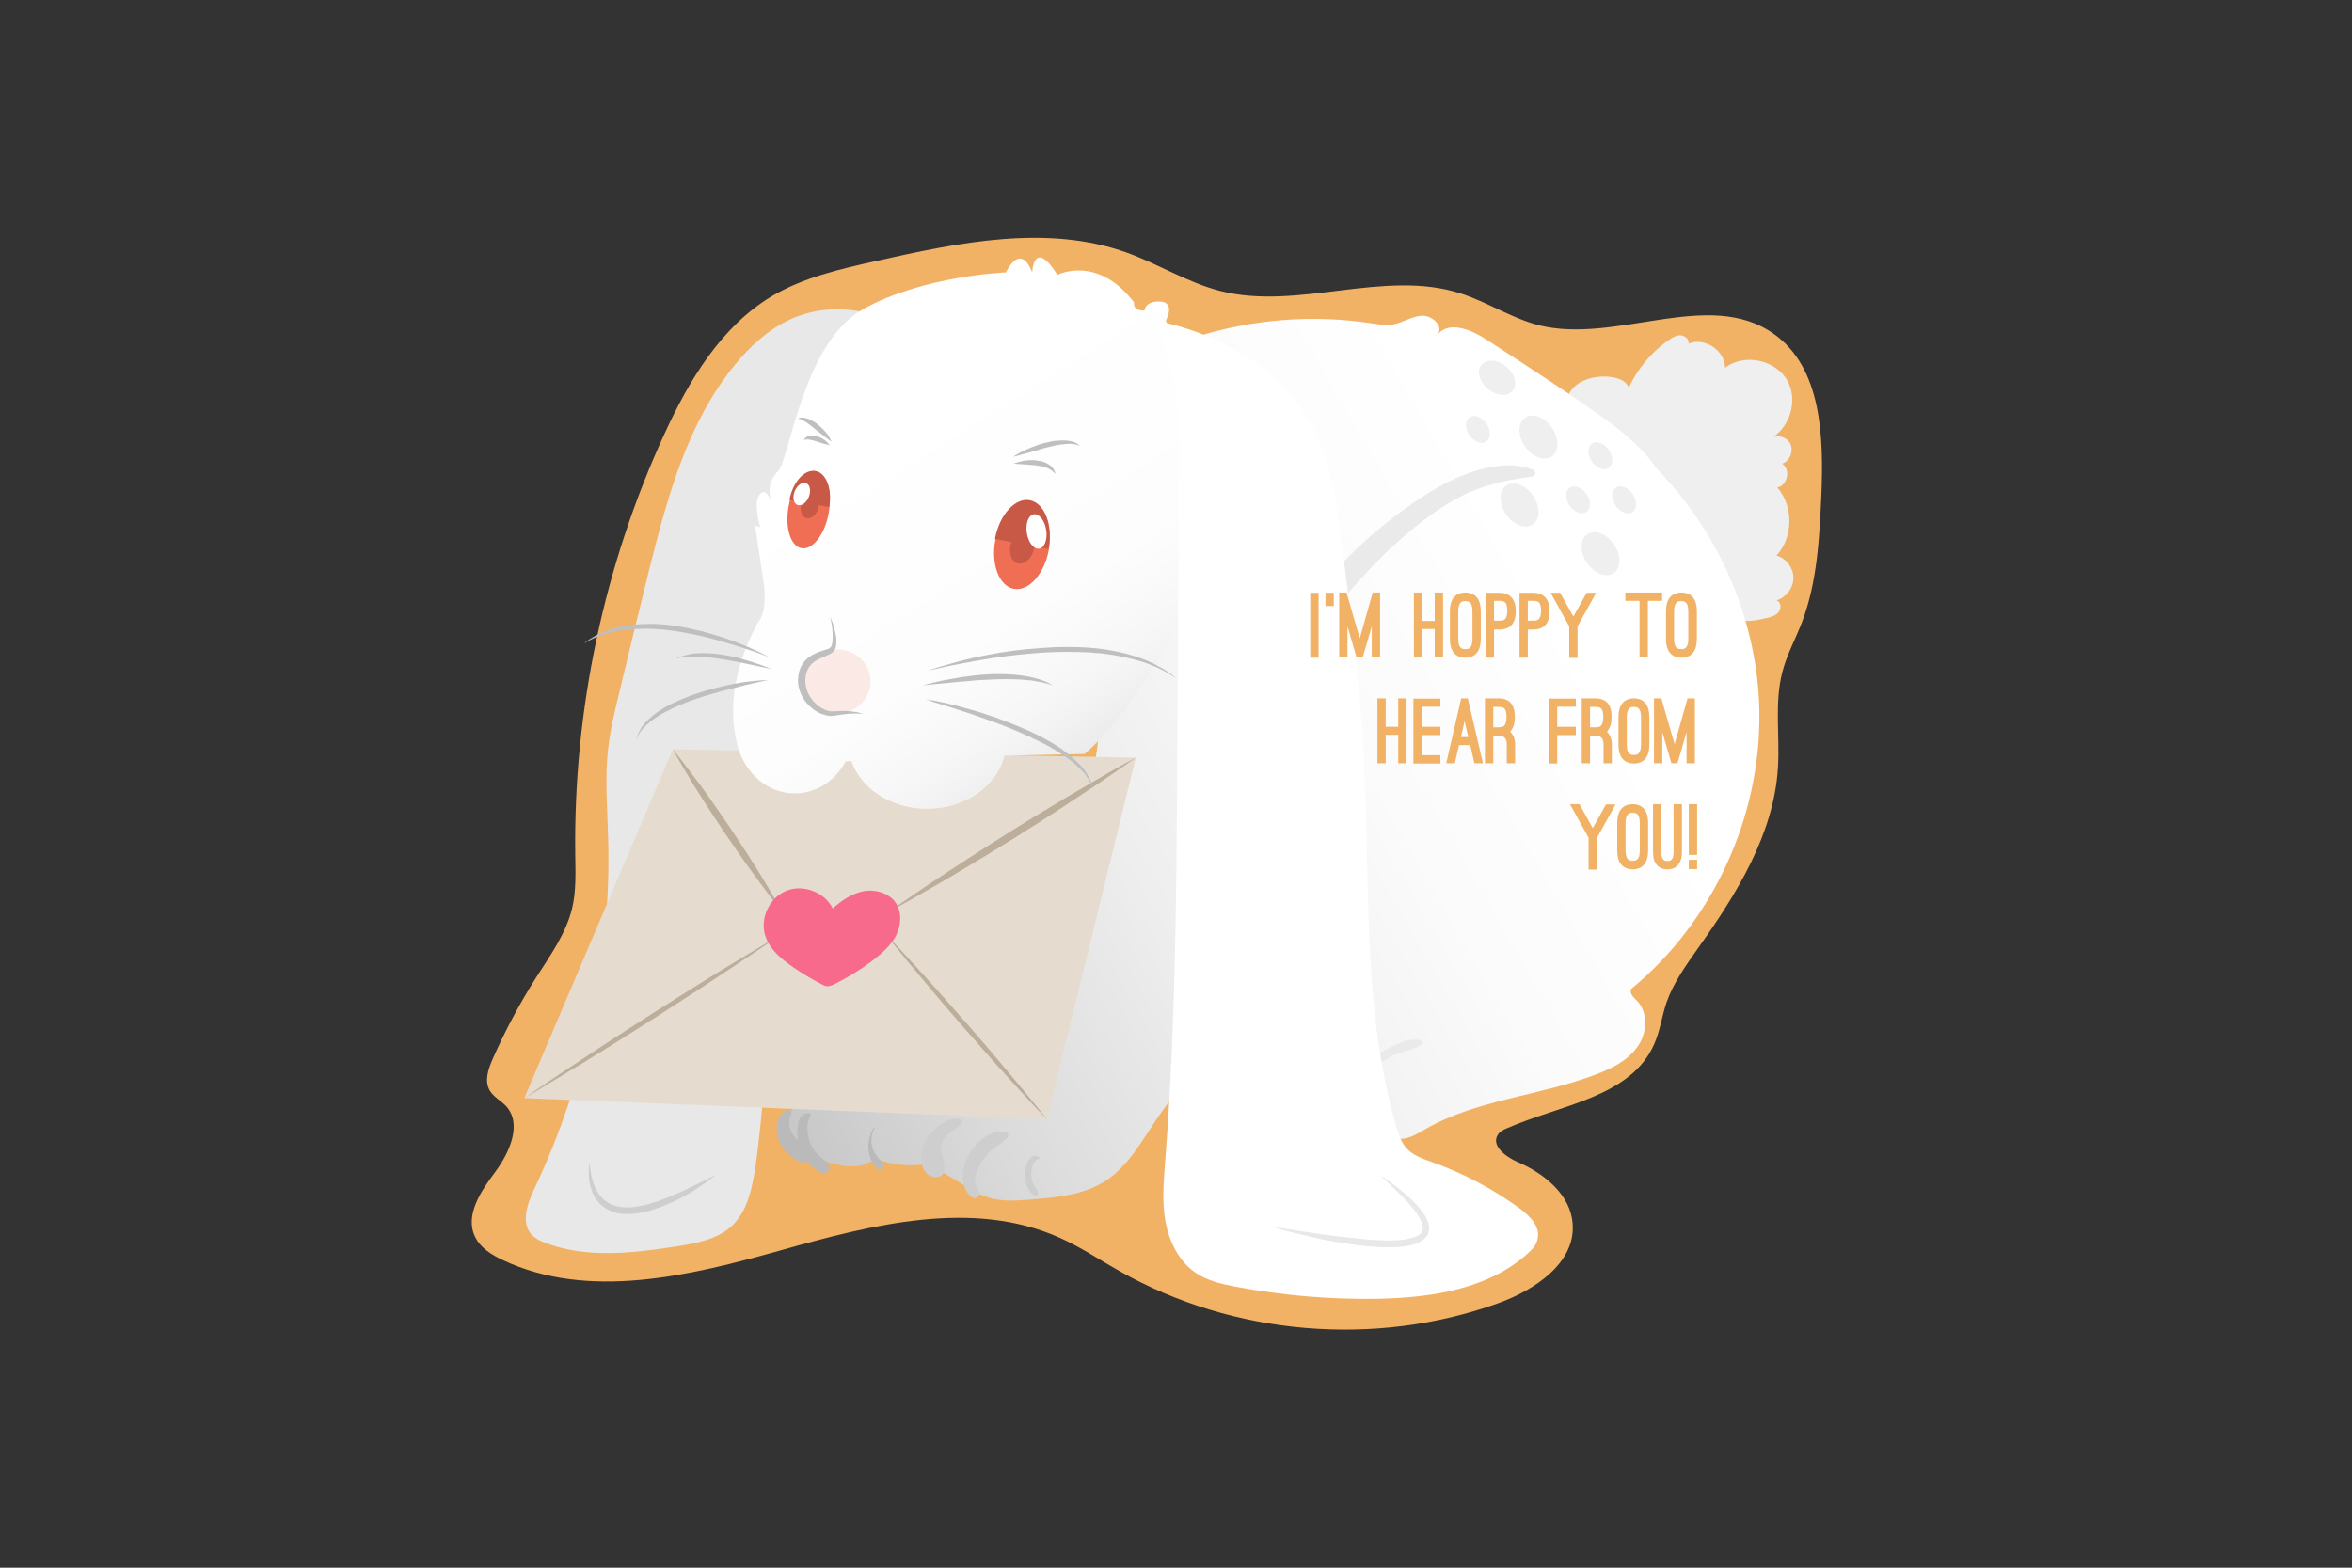 <?xml version="1.0" encoding="utf-8"?>
<!-- Generator: Adobe Illustrator 18.1.1, SVG Export Plug-In . SVG Version: 6.00 Build 0)  -->
<!DOCTYPE svg PUBLIC "-//W3C//DTD SVG 1.1//EN" "http://www.w3.org/Graphics/SVG/1.1/DTD/svg11.dtd">
<svg version="1.1" id="Layer_1" xmlns="http://www.w3.org/2000/svg" xmlns:xlink="http://www.w3.org/1999/xlink" x="0px" y="0px"
	 viewBox="0 0 960 640" enable-background="new 0 0 960 640" xml:space="preserve">
<rect x="0" y="0" width="960" height="640" fill="#333333" stroke="none"/>
<g>
	<path fill="#F2B266" d="M314.9,121c12.9-7.7,27.8-11.1,42.5-14.4c33.9-7.6,70-15.2,102.7-3.4c12.9,4.7,24.7,12.2,38,15.6
		c31.9,8.1,66.7-9.1,98.1,1c10.8,3.5,20.6,10,31.6,12.9c31.7,8.1,69.5-15.3,96.2,3.6c19.6,13.9,20.4,42.1,19.4,66.1
		c-0.8,17.5-1.7,35.3-7.9,51.6c-2.6,6.8-6.2,13.3-8,20.3c-3.3,12.6-1,26-1.8,39.1c-1.7,27.2-16.9,51.6-32.7,73.8
		c-4.9,7-10,14-12.8,22.1c-1.9,5.6-2.6,11.5-5,16.9c-9.5,21.8-38.3,24.8-60.1,34.4c-1.4,0.6-2.9,1.3-3.7,2.6
		c-3,4.5,3.3,9.2,8.3,11.3c10.8,4.7,21.4,13.4,22.2,25.1c1.2,16-15.5,27.1-30.6,32.5c-50.1,18-107.9,13.1-154.2-13.1
		c-8.2-4.6-16-9.9-24.6-13.7c-35.4-15.9-76.4-5.4-113.7,5.1s-78.6,20.5-113.6,4c-4.5-2.1-9.1-4.9-11.3-9.5
		c-4.3-8.9,2.5-18.8,8.4-26.7c5.8-7.9,10.9-19.5,4.2-26.7c-2.1-2.2-5-3.6-6.6-6.3c-2.3-3.9-0.6-8.8,1.2-12.9
		c5.1-11.6,11.1-22.8,17.9-33.5c5.7-8.9,12-17.7,14.5-27.9c1.7-7.1,1.4-14.5,1.3-21.8c-0.8-59.2,11.8-118.5,36.5-172.2
		C281.3,155.2,294.3,133.4,314.9,121z"/>
	<g>
		<path fill="#EFEFEF" d="M708.3,252.5c-2.3-1.1-4.1-2.9-5.9-4.8c-20.4-21.6-39.5-44.4-57.1-68.4c-3.6-4.9-7.4-10.9-5.6-16.8
			c2.1-7.1,11.2-9.7,18.5-8.5c2.7,0.5,5.8,1.7,6.6,4.3c3.6-7.8,9.3-14.6,16.3-19.5c1.5-1,3.1-2,4.9-1.9s3.6,1.7,3.2,3.4
			c6.5-2.8,14.9,2.8,14.9,9.8c7.7-5.8,20.2-3.4,25.2,4.9c5,8.3,1.2,20.5-7.6,24.5c2.6-2.3,7.2-1.6,8.9,1.4c1.7,3,0,7.4-3.2,8.4
			c3.6,2.3,2.2,9-2,9.7c6.7,7.6,6.6,20.3-0.3,27.8c3.9,1.1,6.9,5,6.9,9.1s-2.9,8-6.9,9.2c1.9,0.6,2.1,3.4,0.8,4.9
			c-1.3,1.5-3.4,2-5.3,2.4C716.5,253.4,712.1,254.2,708.3,252.5z"/>
		<linearGradient id="SVGID_1_" gradientUnits="userSpaceOnUse" x1="307.39" y1="440.173" x2="695.732" y2="215.964">
			<stop  offset="0" style="stop-color:#C7C7C7"/>
			<stop  offset="0.163" style="stop-color:#DADADA"/>
			<stop  offset="0.399" style="stop-color:#EEEEEE"/>
			<stop  offset="0.631" style="stop-color:#FBFBFB"/>
			<stop  offset="0.856" style="stop-color:#FFFFFF"/>
		</linearGradient>
		<path fill="url(#SVGID_1_)" d="M718.1,290.5c-0.6-36.7-16.1-72.7-41.7-98.9c-6.5-9.7-16.3-17.1-25.9-23.8
			c-11.8-8.3-23.9-16.2-36-24.1c-2.7-1.7-5.3-3.5-8-5.2c-6-3.9-14.8-7.5-19.5-2.2c2.1-3.5-2.7-7.7-6.8-7.4
			c-4.1,0.3-7.7,2.9-11.8,3.6c-2.9,0.5-5.8-0.1-8.6-0.5c-23.9-3.7-48.7-1.7-71.8,5.6c1.5,0.7,0.7,3,0,4.5c-2.3,4.5-1.8,9.8-1.3,14.8
			c2.9,33.2,0.5,69.1-19.4,95.8c-5.2,7-11.7,13.4-15,21.6c-3.3,8.2-3.1,17.3-3.9,26.1c-2.9,32.1-20.2,61.7-43.6,83.8
			c-25,23.5-57.1,39.4-79.1,65.7c-3.2,3.8-6.3,8.7-4.7,13.4c1.3,3.9,5.4,6.1,9.2,7.9c8.6,4.1,19.6,7.9,27,1.8
			c6.9,2.7,14.5,3.4,21.8,2.1c5.1,3.1,10.3,6.2,15.4,9.3c2.7,1.6,5.4,3.3,8.4,4.3c5.6,1.9,11.7,1.5,17.6,1
			c10.7-0.8,21.8-1.8,30.8-7.6c9.3-6,14.8-16.2,21-25.4c14.6-21.5,34.8-39.2,58.1-50.8c5.3-2.6,10.8-5,16.2-7.5
			c-0.8,18,2.4,36.1,9.8,52.6c3.1,6.9,8.6,14.5,16.1,13.9c3.4-0.3,6.4-2.2,9.3-3.9c21.2-12.2,46.9-13.6,69.8-22.4
			c6.4-2.4,12.8-5.6,16.8-11.2c4-5.5,4.6-13.9-0.1-18.8c-1.4-1.4-3.3-3.1-2.4-4.9C698.9,376.6,718.8,333.6,718.1,290.5z"/>
		<path fill="#E8E8E8" d="M312.2,439.3c1.4-16.5,2.7-33.2,1.8-49.7c-1.4-25.6-8.3-50.8-6.7-76.4c1.6-26,11.9-51.1,10.7-77.1
			c-0.3-6.5-1.3-13-1-19.6c0.6-11.1,5.2-21.6,9.7-31.8c8.5-19.1,16.9-38.2,25.4-57.3c-9.8-2.2-20.3-1.2-29.4,2.9
			c-9,4.1-16.5,11-22.8,18.7c-19.2,23.4-27.4,53.7-34.8,83c-4.2,17-8.3,34-12.4,51c-1.9,7.8-3.8,15.7-4.6,23.7
			c-1.2,11.6-0.2,23.3,0.1,34.9c1.5,49.3-8.9,98.9-30,143.5c-2.9,6.1-5.8,14.1-1.1,19.1c1.5,1.5,3.5,2.5,5.5,3.2
			c16.8,6.4,35.5,4.2,53.2,1.5c8.3-1.3,17.2-2.9,23.2-8.7c6-5.9,7.9-14.7,9.2-23C310.1,464.5,311.1,451.9,312.2,439.3z"/>
		<g>
			<polygon fill="#E5DCCF" points="214,448.3 274.6,305.9 463.6,309.3 427.3,456.9 			"/>
			<path fill="#BCAE9B" d="M463.6,309.3c0,0-6,4.3-15.2,10.5c-2.3,1.5-4.8,3.2-7.4,4.9c-2.6,1.7-5.4,3.6-8.3,5.5
				c-2.9,1.9-5.9,3.8-9,5.8c-3.1,1.9-6.2,3.9-9.3,5.9c-3.1,1.9-6.3,3.9-9.4,5.8c-3.1,1.9-6.2,3.7-9.1,5.5
				c-5.9,3.6-11.5,6.9-16.3,9.6c-9.6,5.6-16.1,9-16.1,9s6-4.3,15.2-10.5c4.6-3.1,10-6.6,15.8-10.4c2.9-1.9,5.9-3.8,9-5.8
				c3.1-1.9,6.2-3.9,9.3-5.9c3.1-1.9,6.3-3.9,9.4-5.8c3.1-1.9,6.2-3.7,9.1-5.5c3-1.8,5.8-3.5,8.6-5.1c2.7-1.6,5.3-3.1,7.7-4.5
				C457.1,312.7,463.6,309.3,463.6,309.3z"/>
			<path fill="#BCAE9B" d="M274.6,305.9c0,0,3.2,3.8,7.6,9.8c1.1,1.5,2.3,3.1,3.6,4.8c1.2,1.7,2.6,3.5,3.9,5.4
				c1.3,1.9,2.7,3.9,4.1,5.9c1.4,2,2.8,4.1,4.2,6.1c1.4,2.1,2.7,4.1,4.1,6.2c1.4,2,2.6,4.1,3.9,6c2.5,3.9,4.8,7.6,6.7,10.8
				c3.9,6.4,6.2,10.8,6.2,10.8s-3.2-3.8-7.6-9.8c-2.2-3-4.8-6.5-7.5-10.3c-1.3-1.9-2.7-3.9-4.1-5.9c-1.4-2-2.8-4.1-4.2-6.1
				c-1.4-2.1-2.7-4.1-4.1-6.2c-1.4-2-2.6-4.1-3.9-6c-1.3-1.9-2.4-3.9-3.6-5.7c-1.1-1.8-2.2-3.5-3.1-5.1
				C277,310.3,274.6,305.9,274.6,305.9z"/>
			<path fill="#BCAE9B" d="M427.3,456.9c0,0-1.1-1.1-3-3.1c-1.9-2-4.6-4.8-7.7-8.3c-3.2-3.5-6.9-7.5-10.8-11.9c-1.9-2.2-4-4.5-6-6.8
				c-2-2.3-4.1-4.7-6.2-7c-2-2.4-4.1-4.7-6.1-7.1c-2-2.3-4-4.6-5.9-6.9c-3.8-4.5-7.3-8.7-10.3-12.3c-3-3.6-5.4-6.7-7.2-8.8
				c-1.7-2.1-2.7-3.4-2.7-3.4s1.1,1.1,3,3.1c1.9,2,4.6,4.8,7.7,8.3c3.2,3.5,6.9,7.5,10.8,11.9c1.9,2.2,4,4.5,6,6.8
				c2,2.3,4.1,4.7,6.2,7c2,2.4,4.1,4.7,6.1,7.1c2,2.3,4,4.6,5.9,6.9c3.8,4.5,7.3,8.7,10.3,12.3c3,3.6,5.4,6.7,7.2,8.8
				C426.4,455.7,427.3,456.9,427.3,456.9z"/>
			<path fill="#BCAE9B" d="M318.9,381.4c0,0-1.6,1.1-4.4,3c-2.8,1.9-6.8,4.7-11.7,7.9c-4.9,3.2-10.5,7-16.6,11c-3.1,2-6.2,4-9.4,6.1
				c-3.2,2.1-6.5,4.2-9.8,6.3c-3.3,2.1-6.6,4.2-9.8,6.2c-3.2,2-6.4,4-9.5,6c-6.2,3.9-12,7.4-17,10.4c-5,3-9.2,5.5-12.1,7.3
				c-2.9,1.7-4.6,2.7-4.6,2.7s1.6-1.1,4.4-3c2.8-1.9,6.8-4.7,11.7-7.9c4.9-3.2,10.5-7,16.6-11c3.1-2,6.2-4,9.4-6.1
				c3.2-2.1,6.5-4.2,9.8-6.3c3.3-2.1,6.6-4.2,9.8-6.2c3.2-2,6.4-4,9.5-6c6.2-3.9,12-7.4,17-10.4c5-3,9.2-5.5,12.1-7.3
				C317.2,382.4,318.9,381.4,318.9,381.4z"/>
			<path fill="#F76A8C" d="M335.9,402.1c-4.1-2.1-8-4.4-11.8-7c-5-3.4-10.1-7.5-11.8-13.3c-2.2-7.1,1.9-15.5,8.8-18.2
				s15.6,0.7,18.8,7.3c3.6-3.3,7.9-6.2,12.7-7.1c4.9-0.8,10.4,0.8,13.1,4.9c2.5,3.8,2.1,9,0.1,13.1c-2.1,4.1-5.6,7.2-9.2,10
				c-5.1,3.9-10.6,7.3-16.3,10.1c-0.8,0.4-1.6,0.7-2.4,0.7C337.1,402.7,336.5,402.4,335.9,402.1z"/>
		</g>
		<linearGradient id="SVGID_2_" gradientUnits="userSpaceOnUse" x1="358.596" y1="167.912" x2="448.452" y2="310.01">
			<stop  offset="0" style="stop-color:#FFFFFF"/>
			<stop  offset="0.605" style="stop-color:#FDFDFD"/>
			<stop  offset="0.822" style="stop-color:#F6F6F6"/>
			<stop  offset="0.977" style="stop-color:#EBEBEB"/>
			<stop  offset="1" style="stop-color:#E8E8E8"/>
		</linearGradient>
		<path fill="url(#SVGID_2_)" d="M475.9,130.8c0,0,4-7.3-2.3-7.7c-6.3-0.3-6.5,3.7-6.5,3.7c-5.1,0-4.2-3.3-4.2-3.3
			c-15-19.7-31.3-11.3-31.3-11.3c-9.7-15.3-10.3-1-10.3-1c-5-12.7-10.7,0-10.7,0s-33.7,1.3-58.3,15s-30,61.3-34.7,66.1
			c-4.7,4.8-3.3,9.7-3.3,9.7v2.1c0,0-1.7-5.6-4.3-2.1c-2.7,3.5,0.3,13.2,0.3,13.2c-3-1-2,0-2,0s1.3,9,3.3,22s-2.3,17-2.3,17
			c-11.1,20.6-11.1,36.7-9,46.7c0.6,4.2,2,8,4.1,11.3l0,0l0,0c4.4,7.1,11.7,11.7,20,11.7c8.8,0,16.6-5.2,20.8-13.1l2.3-0.1
			c3.9,11.3,16.3,19.5,30.9,19.5c15.6,0,28.6-9.3,31.6-21.7l32.7-0.7c0,0,19.3-15.3,39-55C501.2,213.1,475.9,130.8,475.9,130.8z"/>
		<g>
			
				<ellipse transform="matrix(0.983 0.184 -0.184 0.983 47.972 -72.885)" fill="#EF6E54" cx="417.2" cy="222.4" rx="11.1" ry="18.2"/>
			<path fill="#C95947" d="M420.3,204.2c-6-1.1-12.4,6-14.2,15.8l6.7,1.3c-0.1,0.3-0.2,0.6-0.3,0.9c-0.9,3.7,0.4,7.2,3,7.8
				c2.6,0.7,5.4-1.8,6.4-5.4c0.1-0.5,0.2-1.1,0.3-1.6l5.7,1.1C429.7,214.2,426.3,205.3,420.3,204.2z"/>
			
				<ellipse transform="matrix(0.988 -0.156 0.156 0.988 -28.63 68.453)" fill="#FFFFFF" cx="422.9" cy="217.1" rx="4" ry="7.1"/>
		</g>
		<ellipse opacity="0.14" fill="#EF6E54" cx="341.7" cy="278.2" rx="13.6" ry="13.1"/>
		<g>
			
				<ellipse transform="matrix(0.983 0.184 -0.184 0.983 43.847 -57.122)" fill="#EF6E54" cx="330.1" cy="208" rx="8.3" ry="16"/>
			<path fill="#C95947" d="M332.8,192.3c-4.5-0.8-9.2,4.5-10.6,11.8l5,0.9c-0.1,0.2-0.2,0.5-0.2,0.7c-0.7,2.7,0.3,5.4,2.2,5.8
				c1.9,0.5,4.1-1.3,4.8-4.1c0.1-0.4,0.2-0.8,0.2-1.2l4.2,0.8C339.8,199.8,337.3,193.1,332.8,192.3z"/>
			
				<ellipse transform="matrix(0.927 0.374 -0.374 0.927 99.45 -107.838)" fill="#FFFFFF" cx="327.2" cy="201.9" rx="3.1" ry="4.8"/>
		</g>
		<g>
			<g>
				<path fill="#EAEAEA" d="M625.6,191.7c-9.8-3.8-21.6-0.7-30.8,3.3c-10.4,4.6-19.8,11.3-28.7,18.3c-8.7,6.9-16.8,14.6-24,23
					c-3.7,4.3-7.3,8.8-10.6,13.4c-3.1,4.2-7.8,9.4-8.6,14.7c-0.5,3.5,3.3,8.3,7,5.4c3.8-3,5.8-7.3,8.4-11.3
					c2.9-4.5,6.1-8.9,9.4-13.1c6.4-8,13.4-15.6,20.9-22.5c7.6-6.9,15.7-13.5,24.6-18.6c10.3-5.9,20.3-8.2,31.9-9.7
					C626.9,194.4,627.2,192.3,625.6,191.7L625.6,191.7z"/>
			</g>
			<g>
				<path fill="#EAEAEA" d="M580.5,425.1c-4-2-9.8,0.8-13.5,2.7c-4.9,2.4-9.8,5.9-12.9,10.4c-1,1.4,1.1,2.7,2.2,1.7
					c4-3.4,7.6-6.8,12.5-9.1c3.6-1.7,8.9-2,11.8-4.8C580.9,425.7,580.8,425.2,580.5,425.1L580.5,425.1z"/>
			</g>
			<g>
				<path fill="#CECECE" d="M424,472.3c-3.2-1.8-5.1,2.5-5.6,5.1c-0.7,3.8,0.4,7.8,3.3,10.4c1.2,1.1,2.8-0.5,1.8-1.8
					c-1.6-1.9-2.6-4.2-2.6-6.7c0-1.9,0.8-5.6,3-6.2C424.3,473,424.4,472.5,424,472.3L424,472.3z"/>
			</g>
			<g>
				<path fill="#CECECE" d="M410.1,462c-11.5-1.4-23.2,18.1-13.7,26.6c2,1.7,4.5-0.9,2.9-2.9c-3.3-3.9,0.2-10.2,2.9-13.5
					c2.5-3.2,6.2-4.9,9-7.8C412,463.4,411.3,462.2,410.1,462L410.1,462z"/>
			</g>
			<g>
				<path fill="#CECECE" d="M392.6,457.2c-5-2.2-11.3,3.4-14,7.1c-3.2,4.3-4.4,14.8,2.5,16.2c1.7,0.4,4-0.5,4.3-2.5
					c0.6-4-2.2-7.1-1-11.3c1.3-4.4,6.2-5.1,8.3-8.7C393,457.8,392.9,457.4,392.6,457.2L392.6,457.2z"/>
			</g>
			<g>
				<path fill="#BABABA" d="M356.7,460.3c-3.3,5-3.1,12.5,1.3,16.7c1.6,1.5,4-1,2.4-2.4c-4.4-3.6-6.2-8.9-3.4-14.1
					C357.2,460.2,356.9,460.1,356.7,460.3L356.7,460.3z"/>
			</g>
			<g>
				<path fill="#BABABA" d="M330.4,454.5c-5-1-5.3,7.2-4.8,10.4c0.9,5.7,4.5,11.9,10.1,14c2.2,0.8,4-2.4,2.3-3.9
					c-2.9-2.5-5.6-4.3-7.2-8.1c-1.5-3.6-1.8-7.9-0.1-11.5C330.9,455,330.8,454.6,330.4,454.5L330.4,454.5z"/>
			</g>
			<g>
				<path fill="#BABABA" d="M321.2,453.2c-3.9,1.9-4.8,6.4-3.9,10.3c1,4.9,4.6,8.7,9.1,10.8c2.9,1.3,6.3-2.3,3.6-4.7
					c-4.7-4.3-9.9-7.9-7-15C323.4,453.5,322,452.8,321.2,453.2L321.2,453.2z"/>
			</g>
		</g>
		<g>
			<path fill="#BFBFBF" d="M338.8,251.8c0,0,0.5,0.9,1.1,2.6c0.3,0.9,0.6,1.9,0.9,3.2c0.3,1.2,0.6,2.7,0.6,4.3
				c0,0.8-0.1,1.7-0.4,2.7c-0.2,0.5-0.4,1-0.8,1.4c-0.4,0.4-1.1,0.8-1.4,1c-1.7,0.9-3.4,1.4-5,2.3c-1.6,0.8-2.9,1.9-3.8,3.4
				c-0.9,1.5-1.3,3.3-1.3,5.2c0,0.2,0,0.5,0,0.7l0.1,0.6c0,0.4,0.1,0.9,0.2,1.3c0.1,0.4,0.2,0.9,0.4,1.3c0.1,0.4,0.3,0.8,0.5,1.3
				c0.8,1.6,1.9,3.1,3.2,4.3c1.3,1.2,2.8,2.1,4.3,2.6c0.4,0.1,0.8,0.2,1.1,0.3c0.4,0.1,0.7,0.1,1.1,0.1c0.4,0,0.7,0,1.1,0
				c0.4,0,0.8-0.1,1.2-0.1c1.6-0.1,3-0.1,4.3,0c1.3,0.1,2.4,0.3,3.3,0.4c1.8,0.3,2.8,0.7,2.8,0.7s-1-0.1-2.8-0.1c-0.9,0-2,0-3.2,0.1
				c-1.2,0.1-2.6,0.3-4.1,0.5c-0.4,0.1-0.8,0.2-1.2,0.2c-0.4,0.1-0.9,0.1-1.4,0.2c-0.5,0-0.9,0-1.4-0.1c-0.5-0.1-1-0.1-1.4-0.3
				c-1.9-0.5-3.8-1.4-5.4-2.8c-1.6-1.3-3.1-3-4.1-5c-0.2-0.5-0.5-1-0.7-1.6c-0.2-0.5-0.4-1.1-0.5-1.6c-0.1-0.6-0.3-1.1-0.3-1.7
				l-0.1-0.9c0-0.3,0-0.5,0-0.8c0.1-2.2,0.6-4.5,1.9-6.5c1.3-2,3.3-3.4,5.1-4.2c1.9-0.9,3.7-1.3,5.3-1.9c0.5-0.2,0.6-0.2,0.8-0.4
				c0.2-0.2,0.4-0.4,0.5-0.7c0.3-0.6,0.4-1.3,0.5-2c0.1-1.4,0.1-2.8,0-4.1c-0.1-1.2-0.2-2.3-0.4-3.2
				C339.1,252.8,338.8,251.8,338.8,251.8z"/>
			<path fill="#BFBFBF" d="M413.5,186.5c0,0,1.5-1.1,3.9-2.3c0.6-0.3,1.3-0.6,2-0.9c0.7-0.3,1.4-0.6,2.2-0.9
				c0.8-0.3,1.6-0.6,2.4-0.9c0.8-0.3,1.7-0.5,2.6-0.7c0.9-0.2,1.8-0.4,2.6-0.6c0.9-0.2,1.8-0.3,2.6-0.3c0.8-0.1,1.7-0.1,2.5-0.1
				c0.8,0,1.5,0.1,2.2,0.2c0.3,0.1,0.7,0.1,1,0.2c0.3,0.1,0.6,0.2,0.9,0.3c0.5,0.2,1,0.4,1.3,0.7c0.4,0.2,0.6,0.4,0.7,0.6
				c0.2,0.1,0.2,0.2,0.2,0.2s-0.1,0-0.3-0.1c-0.2-0.1-0.5-0.2-0.8-0.3c-0.4-0.1-0.8-0.2-1.3-0.3c-0.5-0.1-1.1-0.1-1.7-0.1
				c-1.3,0-2.8,0.2-4.4,0.4c-0.8,0.1-1.6,0.3-2.4,0.5c-0.8,0.2-1.7,0.4-2.5,0.6c-0.8,0.2-1.7,0.4-2.5,0.7c-0.8,0.2-1.6,0.5-2.4,0.7
				c-1.6,0.5-3.1,0.9-4.3,1.2C415.2,186.1,413.5,186.5,413.5,186.5z"/>
			<path fill="#BFBFBF" d="M413.7,189.3c0,0,1.1-0.5,2.9-0.9c0.4-0.1,0.9-0.2,1.4-0.3c0.5-0.1,1.1-0.1,1.6-0.2
				c1.1-0.1,2.3-0.1,3.6,0.1c0.6,0.1,1.2,0.2,1.8,0.3c0.6,0.1,1.2,0.4,1.7,0.6c1.1,0.4,2.1,1.1,2.7,1.8c0.3,0.3,0.6,0.7,0.8,1.1
				c0.2,0.3,0.3,0.7,0.4,0.9c0.1,0.3,0.1,0.5,0.1,0.6c0,0.1,0,0.2,0,0.2s-0.2-0.3-0.5-0.6c-0.2-0.2-0.4-0.4-0.6-0.6
				c-0.3-0.2-0.6-0.4-0.9-0.6c-0.3-0.2-0.7-0.4-1.2-0.6c-0.4-0.2-0.9-0.3-1.4-0.5c-1-0.3-2.1-0.4-3.2-0.6c-1.1-0.1-2.3-0.2-3.3-0.3
				c-1.1-0.1-2.1-0.1-3-0.2C414.9,189.4,413.7,189.3,413.7,189.3z"/>
			<path fill="#BFBFBF" d="M378.7,273.8c0,0,1.6-0.6,4.3-1.4c2.8-0.8,6.7-2,11.6-3.2c2.4-0.6,5-1.2,7.8-1.7c2.8-0.5,5.8-1.1,8.8-1.5
				c1.5-0.2,3.1-0.5,4.7-0.6c1.6-0.2,3.2-0.4,4.8-0.5c3.3-0.3,6.6-0.5,9.9-0.7c3.3-0.1,6.7-0.1,9.9,0c0.8,0,1.6,0.1,2.4,0.1
				c0.8,0.1,1.6,0.1,2.4,0.2c0.8,0.1,1.6,0.1,2.4,0.2c0.8,0.1,1.6,0.2,2.3,0.3c3.1,0.4,6.1,1,8.9,1.7c2.8,0.7,5.4,1.5,7.7,2.4
				c1.2,0.4,2.3,0.9,3.3,1.4c0.5,0.2,1,0.4,1.5,0.7c0.5,0.3,0.9,0.5,1.4,0.8c1.8,0.9,3.3,1.9,4.5,2.7c0.6,0.4,1.1,0.8,1.6,1.2
				c0.4,0.4,0.8,0.7,1.1,0.9c0.6,0.5,0.9,0.7,0.9,0.7s-0.3-0.2-1-0.7c-0.7-0.4-1.6-1.1-2.8-1.8c-1.3-0.7-2.8-1.6-4.6-2.4
				c-0.5-0.2-0.9-0.4-1.4-0.6c-0.5-0.2-1-0.4-1.5-0.6c-1.1-0.4-2.1-0.9-3.3-1.2c-4.7-1.5-10.3-2.7-16.4-3.4
				c-0.8-0.1-1.5-0.2-2.3-0.2c-0.8-0.1-1.6-0.1-2.4-0.2c-1.6-0.1-3.2-0.2-4.8-0.2c-3.2-0.1-6.5-0.1-9.8,0c-3.3,0.1-6.6,0.3-9.8,0.6
				c-3.2,0.3-6.4,0.6-9.5,1c-3.1,0.4-6,0.8-8.8,1.3c-2.8,0.5-5.4,0.9-7.9,1.4c-4.9,0.9-8.9,1.7-11.7,2.4
				C380.4,273.4,378.7,273.8,378.7,273.8z"/>
			<path fill="#BFBFBF" d="M376.7,279.8c0,0,3.2-1,8.2-2c2.5-0.5,5.4-1,8.5-1.5c1.6-0.2,3.2-0.4,4.9-0.6c1.7-0.2,3.3-0.3,5-0.4
				c1.7-0.1,3.4-0.1,5.1-0.1c1.7,0,3.3,0.1,4.9,0.2c1.6,0.1,3.1,0.3,4.6,0.5c1.4,0.2,2.8,0.5,4,0.8c1.2,0.3,2.4,0.6,3.3,1
				c0.5,0.2,0.9,0.3,1.4,0.5c0.4,0.2,0.8,0.4,1.1,0.5c0.7,0.3,1.2,0.6,1.5,0.8c0.3,0.2,0.5,0.3,0.5,0.3s-0.2-0.1-0.6-0.2
				c-0.4-0.1-0.9-0.3-1.6-0.5c-0.4-0.1-0.7-0.2-1.2-0.3c-0.4-0.1-0.9-0.2-1.4-0.3c-1-0.2-2.1-0.4-3.4-0.6c-0.6-0.1-1.3-0.2-1.9-0.2
				c-0.7-0.1-1.4-0.1-2.1-0.2c-1.4-0.1-2.9-0.2-4.5-0.2c-1.6-0.1-3.2,0-4.8,0c-1.6,0-3.3,0.1-5,0.2c-3.3,0.1-6.7,0.4-9.8,0.7
				c-1.6,0.1-3.1,0.3-4.5,0.4c-1.4,0.1-2.8,0.3-4,0.4C380.1,279.4,376.7,279.8,376.7,279.8z"/>
			<path fill="#BFBFBF" d="M377.7,285.4c0,0,1.2,0.2,3.4,0.6c2.2,0.4,5.3,1.1,8.9,2c1.8,0.5,3.8,1,5.9,1.6c2.1,0.6,4.3,1.2,6.5,2
				c2.3,0.7,4.6,1.5,6.9,2.4c2.3,0.9,4.7,1.8,7,2.8c1.2,0.5,2.3,1,3.5,1.5c1.1,0.5,2.3,1.1,3.4,1.6c2.2,1.1,4.4,2.3,6.4,3.5
				c1,0.6,2,1.2,3,1.9c0.5,0.3,0.9,0.6,1.4,1c0.4,0.3,0.9,0.7,1.3,1c1.8,1.3,3.3,2.7,4.7,4.1c1.4,1.4,2.5,2.7,3.3,4
				c0.5,0.6,0.8,1.3,1.1,1.9c0.2,0.3,0.3,0.6,0.5,0.9c0.1,0.3,0.2,0.6,0.3,0.8c0.2,0.5,0.4,1,0.5,1.4c0.1,0.4,0.2,0.8,0.2,1.1
				c0.1,0.6,0.2,0.9,0.2,0.9s-0.1-0.3-0.3-0.9c-0.1-0.3-0.2-0.6-0.4-1c-0.1-0.4-0.4-0.8-0.6-1.3c-0.1-0.2-0.3-0.5-0.4-0.8
				c-0.1-0.3-0.3-0.5-0.5-0.8c-0.4-0.5-0.7-1.2-1.2-1.7c-1-1.2-2.1-2.4-3.5-3.6c-0.7-0.6-1.4-1.3-2.2-1.8c-0.8-0.6-1.6-1.3-2.5-1.8
				c-0.4-0.3-0.9-0.6-1.3-0.9c-0.5-0.3-0.9-0.6-1.4-0.9c-0.9-0.6-1.9-1.2-3-1.8c-2-1.2-4.2-2.2-6.4-3.3c-1.1-0.5-2.2-1-3.4-1.6
				c-1.1-0.5-2.3-1-3.4-1.5c-2.3-1-4.6-1.9-6.9-2.8c-2.3-0.9-4.6-1.7-6.8-2.5c-4.4-1.6-8.6-3-12.2-4.1c-3.6-1.1-6.6-2.1-8.7-2.7
				C378.9,285.7,377.7,285.4,377.7,285.4z"/>
			<path fill="#BFBFBF" d="M313.7,268.2c0,0-1.1-0.4-3.2-1.2c-2-0.8-4.9-1.7-8.4-2.9c-3.5-1.1-7.6-2.3-12-3.5
				c-2.2-0.6-4.5-1.1-6.9-1.6c-2.3-0.5-4.7-0.9-7.1-1.3c-2.4-0.3-4.8-0.7-7.2-0.8c-1.2-0.1-2.4-0.2-3.5-0.2c-1.2-0.1-2.3-0.1-3.5,0
				c-2.3,0-4.5,0.2-6.5,0.4c-1,0.1-2,0.3-3,0.4c-1,0.2-1.9,0.4-2.8,0.6c-1.8,0.5-3.4,0.9-4.7,1.4c-1.4,0.5-2.6,1.1-3.5,1.5
				c-1,0.5-1.7,0.9-2.2,1.2c-0.5,0.3-0.8,0.4-0.8,0.4s0.2-0.2,0.7-0.5c0.5-0.3,1.1-0.9,2-1.4c0.9-0.5,2-1.3,3.4-1.9
				c1.3-0.7,3-1.3,4.7-1.9c0.9-0.2,1.8-0.6,2.8-0.8c1-0.2,2-0.4,3.1-0.6c2.1-0.3,4.4-0.6,6.7-0.7c1.2,0,2.3-0.1,3.5-0.1
				c0.6,0,1.2,0,1.8,0c0.6,0,1.2,0.1,1.8,0.1c2.4,0.1,4.9,0.4,7.3,0.8c2.4,0.4,4.9,0.8,7.2,1.4c2.4,0.5,4.7,1.1,6.9,1.8
				c2.2,0.6,4.3,1.3,6.4,2c2,0.7,3.9,1.4,5.6,2.1c3.4,1.3,6.2,2.7,8.2,3.6C312.7,267.6,313.7,268.2,313.7,268.2z"/>
			<path fill="#BFBFBF" d="M314.7,273.1c0,0-2.4-0.5-6.1-1.3c-1.8-0.4-3.9-0.8-6.2-1.3c-2.3-0.5-4.7-0.9-7.1-1.3
				c-4.8-0.8-9.7-1.3-13.4-1.2c-0.9,0-1.8,0.1-2.5,0.2c-0.4,0-0.7,0.1-1,0.1c-0.3,0.1-0.6,0.1-0.9,0.2c-0.5,0.1-0.9,0.2-1.2,0.3
				c-0.3,0.1-0.4,0.1-0.4,0.1s0.1-0.1,0.4-0.2c0.3-0.1,0.6-0.4,1.2-0.5c0.3-0.1,0.5-0.2,0.9-0.3c0.3-0.1,0.7-0.2,1-0.3
				c0.7-0.2,1.6-0.4,2.5-0.6c0.9-0.2,2-0.3,3-0.3c1.1-0.1,2.2-0.1,3.4,0c1.2,0,2.4,0.1,3.6,0.2c1.2,0.1,2.5,0.3,3.7,0.5
				c1.2,0.2,2.5,0.5,3.7,0.7c1.2,0.2,2.4,0.6,3.5,0.9c2.3,0.6,4.3,1.3,6.1,1.9C312.4,272,314.7,273.1,314.7,273.1z"/>
			<path fill="#BFBFBF" d="M313.5,277.6c0,0-3.7,0.8-9.3,2.1c-2.8,0.7-6,1.5-9.4,2.4c-1.7,0.5-3.5,1-5.3,1.5
				c-1.8,0.5-3.6,1.1-5.4,1.7c-1.8,0.6-3.6,1.3-5.3,2c-1.7,0.7-3.4,1.4-5,2.2c-1.6,0.8-3.1,1.6-4.5,2.4c-0.7,0.4-1.3,0.9-2,1.3
				c-0.6,0.4-1.2,0.9-1.8,1.3c-0.5,0.5-1,0.9-1.5,1.3c-0.4,0.5-0.9,0.9-1.3,1.3c-0.7,0.9-1.4,1.6-1.8,2.4c-0.5,0.7-0.7,1.3-0.9,1.7
				c-0.2,0.4-0.3,0.6-0.3,0.6s0.1-0.2,0.2-0.7c0.1-0.4,0.3-1.1,0.7-1.8c0.3-0.8,0.9-1.7,1.5-2.7c0.4-0.5,0.8-1,1.2-1.5
				c0.5-0.5,1-1,1.5-1.5c0.5-0.5,1.1-1,1.7-1.5c0.6-0.5,1.3-1,2-1.5c1.4-0.9,2.9-1.9,4.5-2.7c0.8-0.4,1.6-0.9,2.5-1.2
				c0.8-0.4,1.7-0.8,2.6-1.2c1.7-0.7,3.5-1.4,5.4-2.1c1.8-0.6,3.7-1.2,5.5-1.7c1.8-0.5,3.6-1,5.4-1.4c1.7-0.4,3.5-0.8,5.1-1.1
				c1.6-0.3,3.2-0.6,4.6-0.8C309.6,277.7,313.5,277.6,313.5,277.6z"/>
			<path fill="#BFBFBF" d="M339.4,180.3c0,0-1-0.6-2.2-1.6c-0.6-0.5-1.4-1.1-2.2-1.7c-0.8-0.6-1.6-1.3-2.4-1.9
				c-0.8-0.7-1.6-1.3-2.4-1.9c-0.8-0.6-1.5-1.1-2.2-1.4c-0.3-0.2-0.7-0.3-0.9-0.5c-0.3-0.1-0.6-0.2-0.8-0.3
				c-0.2-0.1-0.4-0.1-0.5-0.1c-0.1,0-0.2,0-0.2,0s0.1,0,0.2-0.1c0.1,0,0.3-0.1,0.6-0.2c0.2-0.1,0.6-0.1,0.9-0.1c0.4,0,0.8,0,1.2,0.1
				c0.9,0.2,1.8,0.5,2.7,1c0.5,0.3,0.9,0.5,1.4,0.8c0.5,0.3,0.9,0.6,1.3,1c0.9,0.7,1.7,1.5,2.4,2.2c0.7,0.8,1.3,1.5,1.8,2.2
				C339,179.3,339.4,180.3,339.4,180.3z"/>
			<path fill="#BFBFBF" d="M338.6,181.7c0,0-0.8-0.1-1.8-0.4c-0.5-0.1-1.1-0.3-1.7-0.5c-0.6-0.2-1.2-0.4-1.9-0.6
				c-0.3-0.1-0.6-0.2-0.9-0.3c-0.3-0.1-0.6-0.2-0.9-0.2c-0.3-0.1-0.6-0.1-0.8-0.2c-0.3-0.1-0.5,0-0.8-0.1c-0.2,0-0.4,0-0.7,0
				c-0.2,0-0.4,0.1-0.5,0.1c-0.3,0.1-0.5,0.2-0.5,0.2s0.1-0.2,0.3-0.5c0.1-0.2,0.2-0.3,0.4-0.5c0.2-0.1,0.4-0.4,0.7-0.5
				c0.3-0.1,0.6-0.3,1-0.3c0.4-0.1,0.7-0.1,1.1-0.1c0.4,0,0.8,0,1.1,0.1c0.4,0,0.7,0.2,1.1,0.3c1.5,0.5,2.7,1.3,3.6,2.1
				C338.2,181.1,338.6,181.7,338.6,181.7z"/>
		</g>
		<path fill="#FFFFFF" d="M623.9,511.4c-15.9,14.7-39.1,18.3-60.8,18.8c-19.7,0.4-39.4-1.3-58.7-4.9c-5.7-1.1-11.6-2.4-16.4-5.7
			c-6.9-4.7-10.8-12.8-12.3-20.9s-0.7-16.6-0.1-24.9c4.2-54.4,4.6-109.1,4.9-163.7c0.1-22.6,0.3-45.1,0.4-67.7
			c0.1-18,0.2-36.1,0.4-54.1c0.1-11,0.1-22-2.1-32.8c-1.7-8.2-4.8-16.1-6.5-24.4c27,5.5,53,21.7,64.7,46.6
			c6.2,13.2,8.1,27.9,10,42.3c3.8,29.7,7.7,59.4,9.3,89.2c2.7,50.5-0.9,102.1,13.2,150.7c0.9,3.2,2,6.4,4.2,8.9
			c2.7,3,6.8,4.3,10.6,5.7c12.6,4.5,24.5,10.8,35.4,18.7c4.3,3.1,8.9,7.8,7.4,12.9C627,508.3,625.5,510,623.9,511.4z"/>
		<g>
			
				<ellipse transform="matrix(0.826 -0.564 0.564 0.826 8.482 384.934)" fill="#EFEFEF" cx="627.9" cy="178.7" rx="6.7" ry="9.6"/>
			
				<ellipse transform="matrix(0.826 -0.564 0.564 0.826 -8.539 385.392)" fill="#EFEFEF" cx="620.2" cy="206.5" rx="6.7" ry="9.6"/>
			
				<ellipse transform="matrix(0.826 -0.564 0.564 0.826 -13.969 407.438)" fill="#EFEFEF" cx="653.2" cy="226.4" rx="6.7" ry="9.6"/>
			
				<ellipse transform="matrix(0.826 -0.564 0.564 0.826 8.523 400.498)" fill="#EFEFEF" cx="653.2" cy="186.4" rx="4.2" ry="6"/>
			
				<ellipse transform="matrix(0.826 -0.564 0.564 0.826 -3.183 398.51)" fill="#EFEFEF" cx="644.1" cy="204.4" rx="4.2" ry="6"/>
			
				<ellipse transform="matrix(0.826 -0.564 0.564 0.826 8.326524e-02 409.096)" fill="#EFEFEF" cx="662.9" cy="204.4" rx="4.2" ry="6"/>
			
				<ellipse transform="matrix(0.826 -0.564 0.564 0.826 5.969 370.473)" fill="#EFEFEF" cx="603.2" cy="175.6" rx="4.2" ry="6"/>
			
				<ellipse transform="matrix(0.638 -0.77 0.77 0.638 102.717 526.364)" fill="#EFEFEF" cx="610.9" cy="154" rx="5.9" ry="8.3"/>
		</g>
		<g>
			<path fill="#E8E8E8" d="M519.3,500.8c0,0,5.9,0.9,14.8,2.3c2.2,0.3,4.6,0.7,7.1,1c2.5,0.4,5.2,0.7,8,1c2.8,0.3,5.6,0.6,8.5,0.9
				c2.9,0.2,5.9,0.4,8.8,0.4c2.9,0,5.9-0.1,8.6-0.7c1.3-0.3,2.6-0.7,3.7-1.3c0.5-0.3,0.9-0.7,1.3-1c0.3-0.4,0.6-0.8,0.6-1.3
				c0.2-1-0.1-2.2-0.5-3.3c-0.5-1.1-1.1-2.2-1.8-3.2c-1.4-2-3-3.9-4.5-5.5c-3-3.2-5.8-5.8-7.7-7.6c-1.9-1.8-3-2.8-3-2.8
				s0.3,0.2,0.9,0.6c0.6,0.4,1.5,1,2.5,1.7c2.1,1.5,5.2,3.8,8.5,6.8c1.7,1.5,3.4,3.3,5.1,5.4c0.8,1.1,1.6,2.2,2.2,3.6
				c0.6,1.3,1.1,2.9,0.8,4.7c-0.1,0.9-0.6,1.8-1.1,2.5c-0.6,0.7-1.2,1.3-2,1.7c-1.4,0.9-3,1.4-4.5,1.7c-3.1,0.7-6.1,0.8-9.2,0.8
				c-3.1,0-6.1-0.2-9-0.5c-3-0.3-5.9-0.7-8.6-1.1c-2.8-0.4-5.5-0.9-8-1.4c-2.5-0.5-4.9-1-7.1-1.6C525,502.7,519.3,500.8,519.3,500.8
				z"/>
		</g>
		<g>
			<path fill="#CECECE" d="M240.7,474.8c0,0,0,1.1,0.3,2.9c0.1,0.9,0.3,2,0.6,3.2c0.3,1.2,0.7,2.6,1.4,4c0.6,1.4,1.5,2.8,2.6,4
				c1.1,1.2,2.6,2.2,4.2,2.9c1.7,0.7,3.5,1,5.5,1.1c0.5,0.1,1,0,1.5,0c0.5,0,1,0,1.5-0.1l1.5-0.2l0.8-0.1l0.7-0.2
				c2-0.3,4-0.9,5.9-1.5c1-0.3,1.9-0.6,2.9-1c0.9-0.4,1.9-0.7,2.8-1.1c0.9-0.3,1.8-0.8,2.7-1.1c0.9-0.4,1.7-0.7,2.5-1.1
				c1.6-0.8,3.2-1.5,4.6-2.2c1.4-0.7,2.7-1.3,3.9-1.9c1.2-0.6,2.2-1.1,3-1.5c1.7-0.8,2.6-1.3,2.6-1.3s-0.8,0.7-2.3,1.8
				c-0.8,0.6-1.6,1.3-2.7,2c-1.1,0.7-2.3,1.5-3.6,2.4c-1.3,0.9-2.9,1.7-4.5,2.6c-1.6,0.9-3.3,1.8-5.2,2.6c-0.9,0.4-1.9,0.8-2.8,1.2
				c-1,0.4-2,0.7-3,1.1c-2,0.7-4.1,1.3-6.3,1.7l-0.8,0.2l-0.8,0.1l-1.7,0.2c-0.5,0.1-1.1,0-1.7,0.1c-0.6,0-1.1,0.1-1.7,0
				c-0.6,0-1.1-0.1-1.7-0.1c-0.6-0.1-1.1-0.2-1.6-0.3c-0.5-0.1-1.1-0.3-1.6-0.5c-0.5-0.2-1-0.3-1.5-0.6c-2-0.9-3.7-2.3-4.9-3.9
				c-1.2-1.6-2-3.2-2.5-4.8c-0.5-1.6-0.8-3.1-0.9-4.4c-0.1-1.3-0.1-2.5-0.1-3.4c0-0.9,0.1-1.7,0.2-2.2
				C240.7,475,240.7,474.8,240.7,474.8z"/>
		</g>
	</g>
	<g>
		<path fill="#F2B266" d="M538.2,268.5h-3.4v-26.5h3.4V268.5z"/>
		<path fill="#F2B266" d="M544.3,247.4H541v-5.4h3.4V247.4z"/>
		<path fill="#F2B266" d="M553.7,268.4l-3.7-12.7v12.7h-3.4v-26.5h3l5.4,18.7l5.3-18.7h3v26.5h-3.4v-12.7l-3.7,12.7H553.7z"/>
		<path fill="#F2B266" d="M585.6,253.5v-11.6h3.4v26.5h-3.4v-11.6h-5.1v11.6h-3.4v-26.5h3.4v11.6H585.6z"/>
		<path fill="#F2B266" d="M591.8,249.5c0-2.3,0.5-4.2,1.5-5.5c0.4-0.5,0.9-1,1.7-1.4c0.8-0.4,1.8-0.7,3.1-0.7c2.6,0,4,1.1,4.8,2.1
			c1,1.3,1.5,3.1,1.5,5.5v11.4c0,2.3-0.5,4.2-1.5,5.5c-0.8,1-2.2,2.1-4.8,2.1c-2.6,0-4-1.1-4.8-2.1c-1-1.3-1.5-3.1-1.5-5.5V249.5z
			 M595.2,260.9c0,2.1,0.5,3.1,1.1,3.6c0.6,0.5,1.3,0.5,1.8,0.5c0.5,0,1.2,0,1.8-0.5c0.6-0.5,1.1-1.5,1.1-3.6v-11.4
			c0-2.1-0.5-3.1-1.1-3.6c-0.6-0.5-1.4-0.5-1.8-0.5c-0.5,0-1.2,0-1.8,0.5c-0.6,0.5-1.1,1.6-1.1,3.6V260.9z"/>
		<path fill="#F2B266" d="M609.8,256.9v11.6h-3.4v-26.5h5.5c4.5,0,6.8,2.7,6.8,7.5c0,4.9-2.2,7.5-6.8,7.5H609.8z M609.8,245.3v8.1
			h2.1c0.9,0,1.6-0.1,1.9-0.3s0.5-0.4,0.6-0.5c0.5-0.5,0.8-1.7,0.8-3.3c0-1.7-0.3-2.7-0.8-3.3c-0.6-0.6-1.4-0.7-2.5-0.7H609.8z"/>
		<path fill="#F2B266" d="M623.6,256.9v11.6h-3.4v-26.5h5.5c4.5,0,6.8,2.7,6.8,7.5c0,4.9-2.2,7.5-6.8,7.5H623.6z M623.6,245.3v8.1
			h2.1c0.9,0,1.6-0.1,1.9-0.3s0.5-0.4,0.6-0.5c0.5-0.5,0.8-1.7,0.8-3.3c0-1.7-0.3-2.7-0.8-3.3c-0.6-0.6-1.4-0.7-2.5-0.7H623.6z"/>
		<path fill="#F2B266" d="M642.2,251.7l5.4-9.7h3.9l-7.6,13.7v12.9h-3.4v-12.9l-7.6-13.7h3.9L642.2,251.7z"/>
		<path fill="#F2B266" d="M663.4,241.9h15v3.4h-5.8v23.1h-3.4v-23.1h-5.8V241.9z"/>
		<path fill="#F2B266" d="M680,249.5c0-2.3,0.5-4.2,1.5-5.5c0.4-0.5,0.9-1,1.7-1.4c0.8-0.4,1.8-0.7,3.1-0.7c2.6,0,4,1.1,4.8,2.1
			c1,1.3,1.5,3.1,1.5,5.5v11.4c0,2.3-0.5,4.2-1.5,5.5c-0.8,1-2.2,2.1-4.8,2.1c-2.6,0-4-1.1-4.8-2.1c-1-1.3-1.5-3.1-1.5-5.5V249.5z
			 M683.3,260.9c0,2.1,0.5,3.1,1.1,3.6c0.6,0.5,1.3,0.5,1.8,0.5c0.5,0,1.2,0,1.8-0.5c0.6-0.5,1.1-1.5,1.1-3.6v-11.4
			c0-2.1-0.5-3.1-1.1-3.6c-0.6-0.5-1.4-0.5-1.8-0.5c-0.5,0-1.2,0-1.8,0.5c-0.6,0.5-1.1,1.6-1.1,3.6V260.9z"/>
		<path fill="#F2B266" d="M570.7,296.7v-11.6h3.4v26.5h-3.4v-11.6h-5.1v11.6h-3.4v-26.5h3.4v11.6H570.7z"/>
		<path fill="#F2B266" d="M587.9,285.1v3.4h-7.6v8.2h7.6v3.4h-7.6v8.2h7.6v3.4h-11v-26.5H587.9z"/>
		<path fill="#F2B266" d="M600.1,304.2h-4.6l-1.7,7.4h-3.5l6.1-26.5h2.7l6.2,26.5h-3.5L600.1,304.2z M596.3,300.9h3l-1.5-6.5
			L596.3,300.9z"/>
		<path fill="#F2B266" d="M618.4,311.6H615v-7.8c0-2.3-1.1-3.5-3.4-3.5h-2.1v11.3h-3.4v-26.5h5.5c4.6,0,6.7,2.6,6.7,7.6
			c0,2.4-0.5,4.3-1.6,5.6c0,0-0.1,0.1-0.1,0.2c-0.1,0.1-0.1,0.1-0.2,0.2c1.3,1.3,2,3,2,5.2V311.6z M609.5,296.9h2.1
			c0.9,0,1.5-0.1,1.9-0.3c0.3-0.2,0.5-0.4,0.6-0.5c0.5-0.7,0.8-1.8,0.8-3.4c0-1.8-0.3-2.8-0.8-3.4c-0.6-0.6-1.4-0.7-2.5-0.7h-2.1
			V296.9z"/>
		<path fill="#F2B266" d="M643.2,285.1v3.4h-7.6v8.2h7.6v3.4h-7.6v11.6h-3.4v-26.5H643.2z"/>
		<path fill="#F2B266" d="M657.9,311.6h-3.4v-7.8c0-2.3-1.1-3.5-3.4-3.5H649v11.3h-3.4v-26.5h5.5c4.6,0,6.7,2.6,6.7,7.6
			c0,2.4-0.5,4.3-1.6,5.6c0,0-0.1,0.1-0.1,0.2c-0.1,0.1-0.1,0.1-0.2,0.2c1.3,1.3,2,3,2,5.2V311.6z M649,296.9h2.1
			c0.9,0,1.5-0.1,1.9-0.3c0.3-0.2,0.5-0.4,0.6-0.5c0.5-0.7,0.8-1.8,0.8-3.4c0-1.8-0.3-2.8-0.8-3.4c-0.6-0.6-1.4-0.7-2.5-0.7H649
			V296.9z"/>
		<path fill="#F2B266" d="M660.6,292.7c0-2.3,0.5-4.2,1.5-5.5c0.4-0.5,0.9-1,1.7-1.4c0.8-0.4,1.8-0.7,3.1-0.7c2.6,0,4,1.1,4.8,2.1
			c1,1.3,1.5,3.1,1.5,5.5v11.4c0,2.3-0.5,4.2-1.5,5.5c-0.8,1-2.2,2.1-4.8,2.1c-2.6,0-4-1.1-4.8-2.1c-1-1.3-1.5-3.1-1.5-5.5V292.7z
			 M664,304.1c0,2.1,0.5,3.1,1.1,3.6c0.6,0.5,1.3,0.5,1.8,0.5c0.5,0,1.2,0,1.8-0.5c0.6-0.5,1.1-1.5,1.1-3.6v-11.4
			c0-2.1-0.5-3.1-1.1-3.6c-0.6-0.5-1.4-0.5-1.8-0.5c-0.5,0-1.2,0-1.8,0.5c-0.6,0.5-1.1,1.6-1.1,3.6V304.1z"/>
		<path fill="#F2B266" d="M682.2,311.6l-3.7-12.7v12.7h-3.4v-26.5h3l5.4,18.7l5.3-18.7h3v26.5h-3.4v-12.7l-3.7,12.7H682.2z"/>
		<path fill="#F2B266" d="M650.1,338.1l5.4-9.7h3.9l-7.6,13.7v12.9h-3.4V342l-7.6-13.7h3.9L650.1,338.1z"/>
		<path fill="#F2B266" d="M660.1,335.9c0-2.3,0.5-4.2,1.5-5.5c0.4-0.5,0.9-1,1.7-1.4c0.8-0.4,1.8-0.7,3.1-0.7c2.6,0,4,1.1,4.8,2.1
			c1,1.3,1.5,3.1,1.5,5.5v11.4c0,2.3-0.5,4.2-1.5,5.5c-0.8,1-2.2,2.1-4.8,2.1c-2.6,0-4-1.1-4.8-2.1c-1-1.3-1.5-3.1-1.5-5.5V335.9z
			 M663.5,347.3c0,2.1,0.5,3.1,1.1,3.6c0.6,0.5,1.3,0.5,1.8,0.5c0.5,0,1.2,0,1.8-0.5c0.6-0.5,1.1-1.5,1.1-3.6v-11.4
			c0-2.1-0.5-3.1-1.1-3.6c-0.6-0.5-1.4-0.5-1.8-0.5c-0.5,0-1.2,0-1.8,0.5c-0.6,0.5-1.1,1.6-1.1,3.6V347.3z"/>
		<path fill="#F2B266" d="M674.7,328.3h3.4v19.5c0,1.8,0.4,2.8,0.9,3.2c0.5,0.5,1.2,0.5,1.6,0.5s1.1,0,1.6-0.5
			c0.5-0.4,0.9-1.4,0.9-3.2v-19.5h3.4v19.5c0,2.2-0.5,3.9-1.4,5.1c-0.7,1-2.1,2-4.5,2c-2.4,0-3.8-1-4.5-2c-1-1.2-1.4-2.9-1.4-5.1
			V328.3z"/>
		<path fill="#F2B266" d="M692.7,349h-3.4v-20.7h3.4V349z M692.7,351v3.8h-3.4V351H692.7z"/>
	</g>
</g>
</svg>
